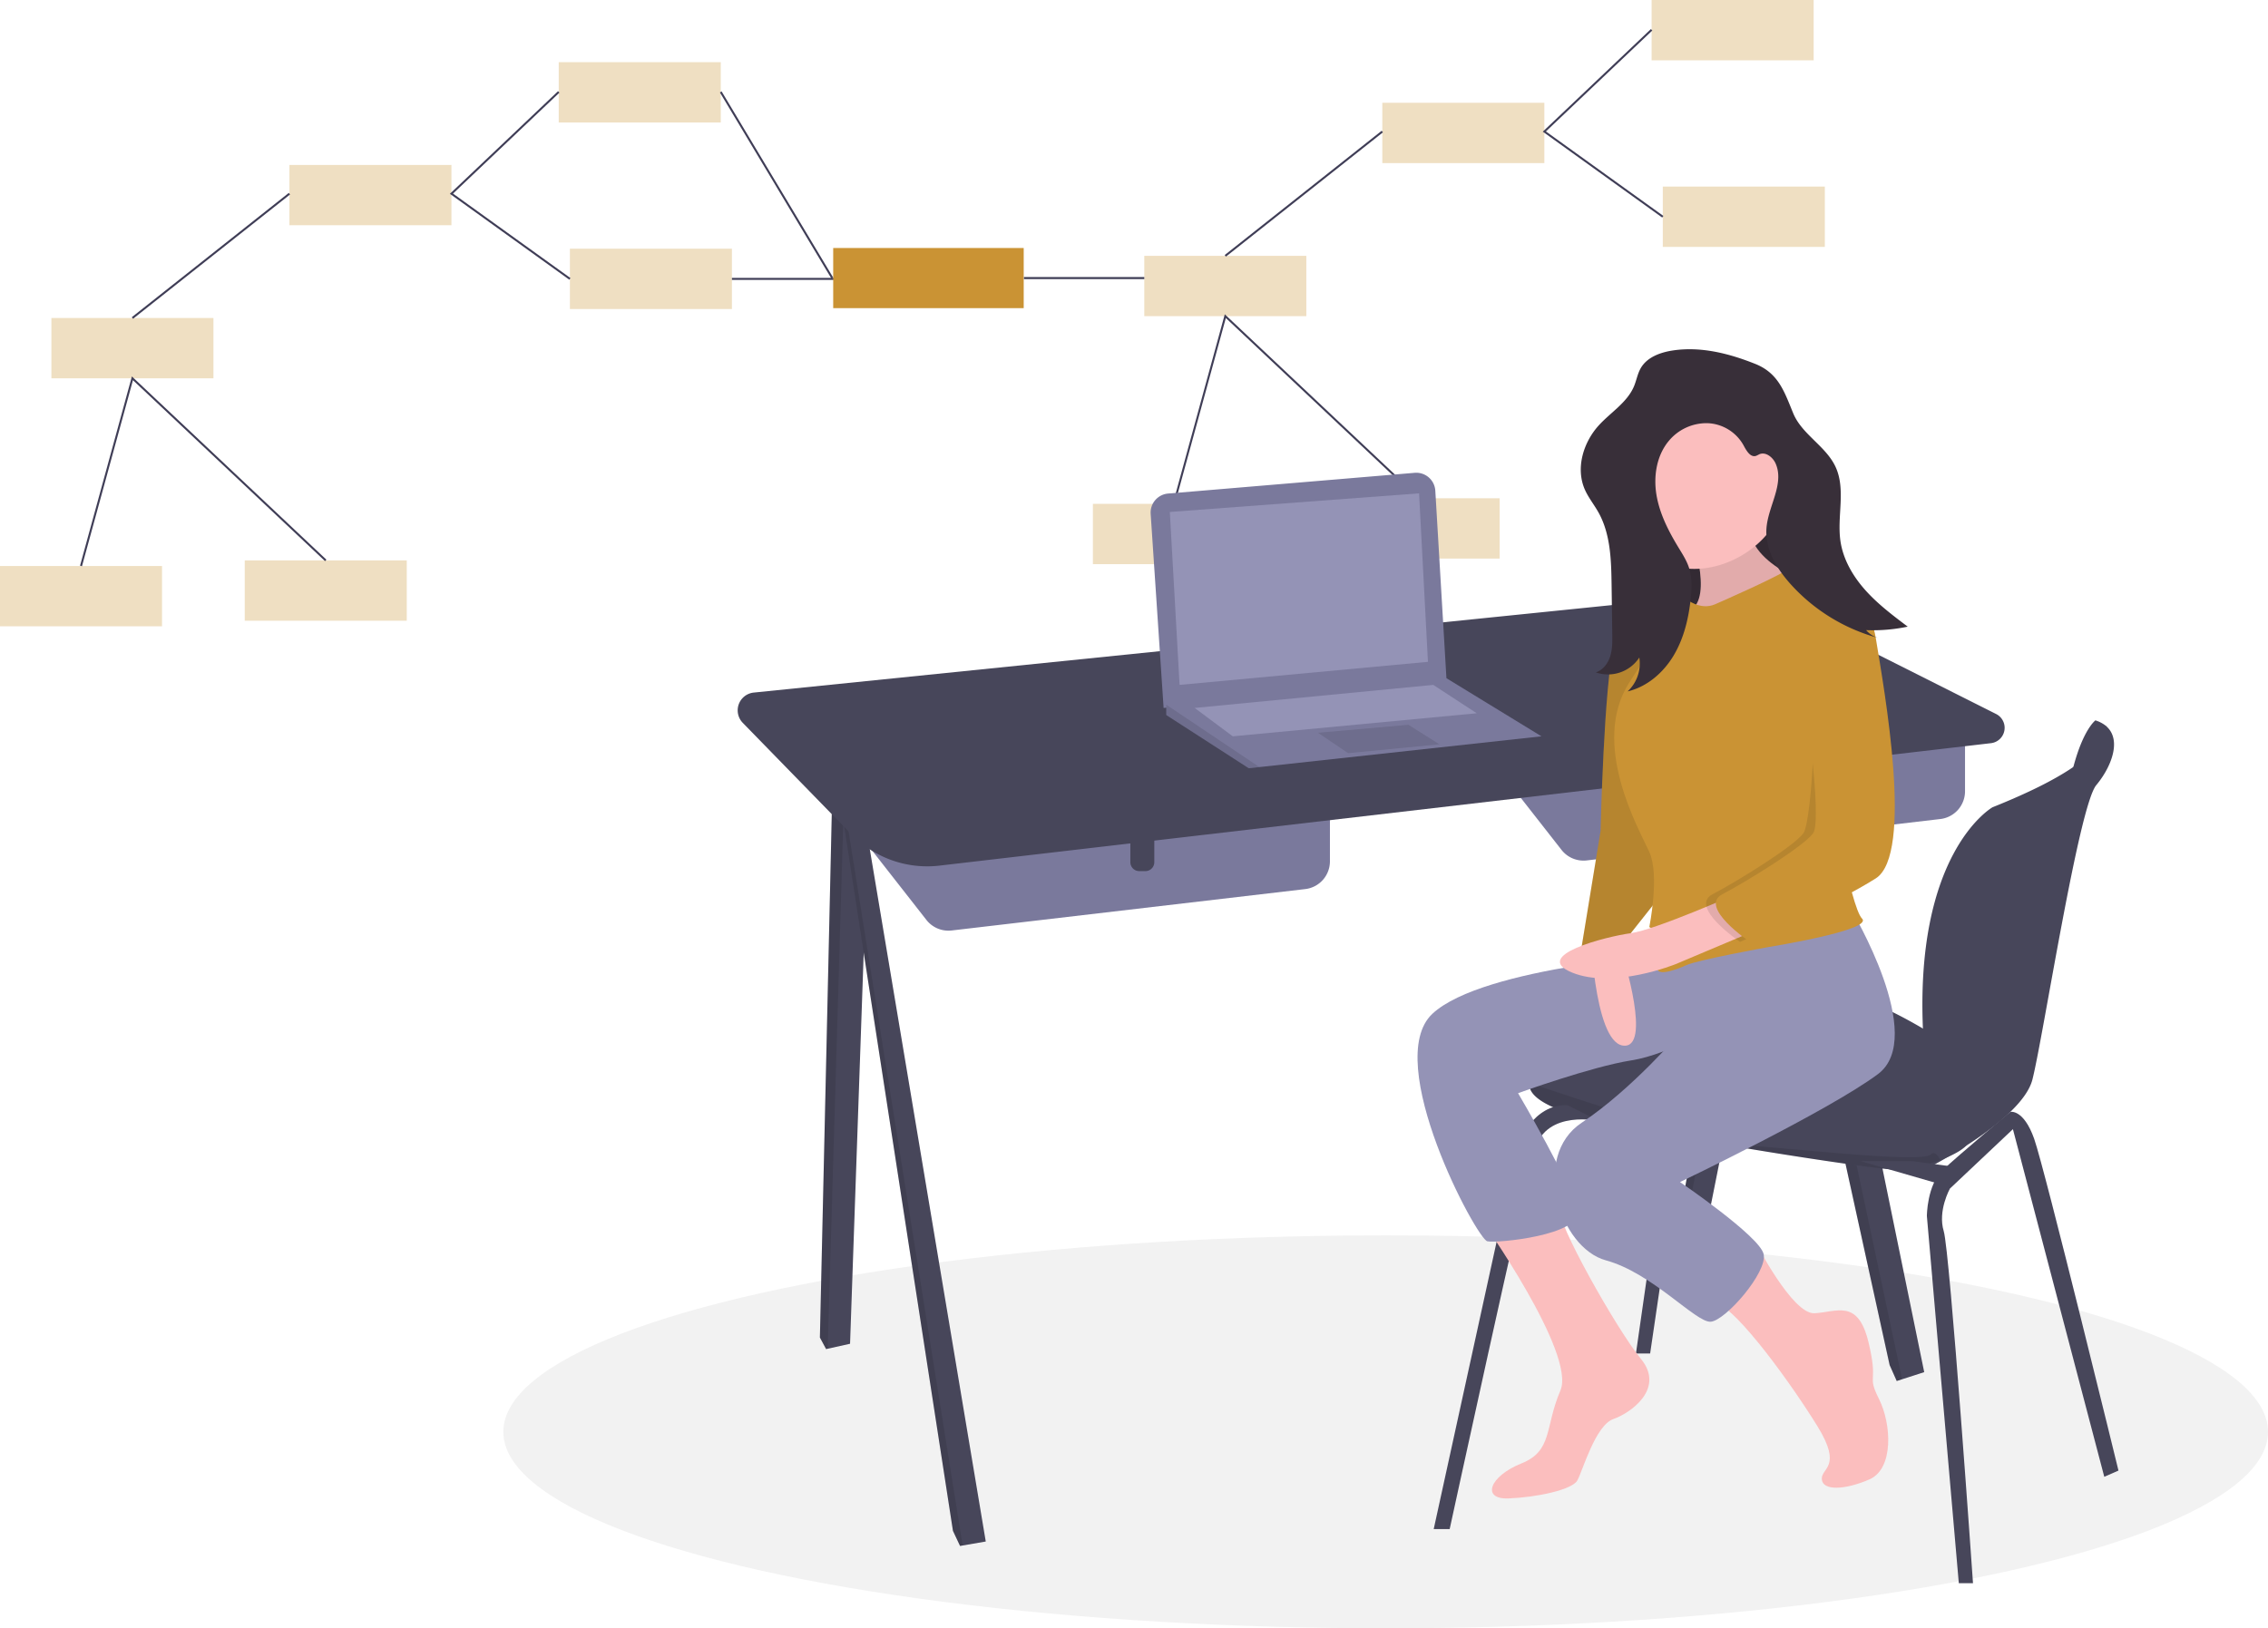<svg id="e87ddc62-7528-42a5-8b37-f74ed0351019" data-name="Layer 1" xmlns="http://www.w3.org/2000/svg" width="1131" height="812.206"><path fill="#ca9334" opacity=".3" d="M689.328 51.267h80.802v30.092h-80.802zM823.626 0h80.802v30.092h-80.802zm5.572 93.061H910v30.092h-80.802zm-258.564 34.55h80.802v30.092h-80.802zM545 251.321h80.802v30.092H545zm122.038-2.787h80.802v30.092h-80.802z"/><path fill="none" stroke="#3f3d56" stroke-miterlimit="10" d="M823.626 14.856l-53.496 50.76 59.068 42.491m-139.87-42.491l-78.294 61.995m-25.633 123.686l25.633-93.595 96.405 90.832"/><path fill="#ca9334" opacity=".3" d="M144.328 82.267h80.802v30.092h-80.802zM278.626 31h80.802v30.092h-80.802zm5.572 93.061H365v30.092h-80.802zm-258.564 34.55h80.802v30.092H25.634zM0 282.321h80.802v30.092H0zm122.038-2.787h80.802v30.092h-80.802z"/><path fill="none" stroke="#3f3d56" stroke-miterlimit="10" d="M278.626 45.856l-53.496 50.76 59.068 42.491m-139.87-42.491l-78.294 61.995M40.401 282.297l25.633-93.595 96.405 90.832M365 139.107h91.634"/><path fill="#ca9334" d="M415.5 123.706h95v30h-95z"/><path fill="none" stroke="#3f3d56" stroke-miterlimit="10" d="M510.623 138.706h60.011m-155.589 0l-55.618-92.85"/><ellipse cx="691" cy="714.206" rx="440" ry="98" fill="#f2f2f2"/><path fill="#47465a" d="M894.984 391.611l-42.906 214.971h-9.288l-1.022-1.588-2.959-4.604 37.155-200.818 5.64-2.362 13.38-5.599z"/><path opacity=".1" d="M881.604 397.21l-39.836 207.784-2.959-4.604 37.155-200.818 5.64-2.362z"/><path fill="#47465a" d="M959.564 684.432l-11.031 3.556-2.681.867-3.539-7.962-60.709-276.933 6.312-1.415 13.261-2.973 58.387 284.86z"/><path opacity=".1" d="M948.533 687.988l-2.681.867-3.539-7.962-60.709-276.933 6.312-1.415 60.617 285.443z"/><path fill="#47465a" d="M433.636 391.611l-9.731 278.666-11.152 2.477-.791.177-3.097-5.75 6.193-272.917 5.958-.849 12.62-1.804z"/><path opacity=".1" d="M421.016 393.415l-8.263 279.339-.791.177-3.097-5.75 6.193-272.917 5.958-.849z"/><path fill="#47465a" d="M491.581 768.917l-11.536 1.99-1.292.221-3.538-7.519-56.176-364.037 1.619-.491 8.555-2.605 62.368 372.441z"/><path opacity=".1" d="M480.045 770.907l-1.292.221-3.538-7.519-56.176-364.037 1.619-.491 59.387 371.826z"/><path d="M770.246 412.949l42.951 54.882a13.928 13.928 0 0012.589 5.25l176.318-20.65a13.928 13.928 0 0012.307-13.834V397.91z" transform="translate(-34.5 -43.897)" fill="#7a799c"/><path d="M880.388 377.898h11.942v17.237a4.438 4.438 0 01-4.437 4.437h-3.068a4.438 4.438 0 01-4.438-4.437v-17.237z" fill="#47465a"/><path d="M453.539 447.893l42.951 54.882a13.928 13.928 0 0012.589 5.25l176.317-20.65a13.928 13.928 0 0012.308-13.834v-40.688z" transform="translate(-34.5 -43.897)" fill="#7a799c"/><path d="M563.68 412.842h11.943v17.237a4.438 4.438 0 01-4.437 4.437h-3.068a4.438 4.438 0 01-4.438-4.437v-17.237z" fill="#47465a"/><path d="M502.885 475.688l524.46-61.09a7.713 7.713 0 002.577-14.549l-93.817-47.182a108.587 108.587 0 00-59.803-11.017L410.36 389.36a8.918 8.918 0 00-5.458 15.095l54.259 55.668a52.673 52.673 0 0043.724 15.565zm582.159-69.37l-5.61-3.1s-6.057 4.458-10.99 23.24 9.22.203 9.22.203l6.193-12.828zm-60.017 172.062s-5.75 26.982-8.404 34.501c-1.3 3.68-7.582 7.046-14.544 9.62a97.379 97.379 0 01-19.073 4.977c-7.52.885-103.947-14.155-150.834-24.328-31.587-6.852-35.67-14.712-34.97-19.109a6.38 6.38 0 011.795-3.45s46.445-31.405 62.811-46.444 48.656-3.097 84.042 3.096 79.177 41.137 79.177 41.137z" transform="translate(-34.5 -43.897)" fill="#47465a"/><path d="M1079.434 403.217s21.674 14.155-51.31 43.349c0 0-39.67 22.366-34.506 114.503a25.27 25.27 0 003.673 11.702c7.53 12.385 23.667 43.737-3.227 47.63v7.077s48.656-24.328 53.964-45.117 23.001-136.238 31.848-146.853 14.597-27.425-.442-32.29z" transform="translate(-34.5 -43.897)" fill="#47465a"/><path d="M1002.08 622.502a97.379 97.379 0 01-19.074 4.976c-7.52.885-103.947-14.155-150.834-24.328-31.587-6.852-35.67-14.712-34.97-19.109 20.762 7.1 88.182 29.632 112.378 31.494 28.75 2.212 83.68 8.36 87.842 4.18 1.6-1.61 3.242.089 4.657 2.787z" transform="translate(-34.5 -43.897)" opacity=".1"/><path d="M749.457 806.621l42.02-191.97s7.52-20.348 24.771-19.463l15.924 7.962s-26.54-6.193-32.29 14.155S757.42 806.62 757.42 806.62z" transform="translate(-34.5 -43.897)" fill="#47465a"/><path fill="#47465a" d="M815.808 675.143l16.808-117.217h7.52l-17.251 117.217h-7.077z"/><path d="M1011.315 833.603L995.391 650.48s0-15.481 7.962-23.001 33.665-28.97 33.665-28.97 6.587-1.55 11.895 13.488 42.021 165.431 42.021 165.431l-7.077 3.097-45.56-173.393-31.405 29.636s-6.193 11.058-3.096 21.232 14.596 175.604 14.596 175.604z" transform="translate(-34.5 -43.897)" fill="#47465a"/><path fill="#47465a" d="M927.717 579.158l39.809 11.5 8.847-8.404-23.001-3.096h-25.655z"/><path d="M608.313 300.201l6.455 96.824 141.102-13.712-5.614-94.65a9.52 9.52 0 00-10.301-8.922l-122.942 10.34a9.52 9.52 0 00-8.7 10.12z" transform="translate(-34.5 -43.897)" fill="#7a799c"/><path fill="#7a799c" d="M768.7 367.282l-140.661 15.345-5.308.579-41.136-26.539v-5.751l139.775-12.588 47.33 28.954z"/><path opacity=".1" d="M628.039 382.627l-5.308.579-41.136-26.539v-5.149l46.444 31.109z"/><path fill="#9493b6" d="M583.364 255.373l4.866 86.254 123.852-11.5-4.424-84.043-124.294 9.289z"/><path opacity=".1" d="M657.233 365.513l15.039 10.174 45.56-4.424-15.482-9.731-45.117 3.981z"/><path fill="#9493b6" d="M595.749 353.128l19.02 14.154 121.641-11.5-21.674-14.155-118.987 11.501z"/><path fill="#382f39" d="M811.605 222.42h89.793v89.793h-89.793z"/><path opacity=".1" d="M811.605 222.42h89.793v89.793h-89.793z"/><path d="M877.029 307.87s12.667 34.307 0 40.64 45.39 0 45.39 0l16.36-13.195s-36.944-10.555-31.666-34.833-30.084 7.389-30.084 7.389z" transform="translate(-34.5 -43.897)" fill="#fbbebe"/><path d="M877.029 307.87s12.667 34.307 0 40.64 45.39 0 45.39 0l16.36-13.195s-36.944-10.555-31.666-34.833-30.084 7.389-30.084 7.389z" transform="translate(-34.5 -43.897)" opacity=".1"/><path d="M773.056 651.986s47.5 67.028 39.583 85.5-3.694 30.084-19.528 36.418-20.055 17.944-6.333 17.417 31.667-4.223 34.306-8.973 8.972-27.444 17.945-30.611 25.861-15.306 13.722-30.084-42.725-69.21-40.363-74.717-39.332 5.05-39.332 5.05z" transform="translate(-34.5 -43.897)" fill="#fbbebe"/><path d="M872.279 519.512s-98.168 6.333-123.501 30.084 22.166 112.418 27.444 113.473 46.445-3.167 44.862-14.778-29.556-59.112-29.556-59.112 36.417-13.194 56.473-16.36 42.223-17.945 42.223-17.945z" transform="translate(-34.5 -43.897)" fill="#9493b6"/><path d="M827.417 504.734s1.584 58.584 16.362 60.695 0-44.861 0-44.861l-.528-17.945z" transform="translate(-34.5 -43.897)" fill="#fbbebe"/><path d="M872.279 351.149s-27.445-7.917-32.723 13.195-6.86 93.945-6.86 93.945l-9.5 58.056s17.416-5.278 21.11-2.639l22.167-27.972z" transform="translate(-34.5 -43.897)" fill="#ca9334"/><path d="M872.279 351.149s-27.445-7.917-32.723 13.195-6.86 93.945-6.86 93.945l-9.5 58.056s17.416-5.278 21.11-2.639l22.167-27.972z" transform="translate(-34.5 -43.897)" opacity=".1"/><path d="M909.78 663.225s18.444 36.261 29.528 35.733 21.639-7.389 26.917 14.25-1.056 15.834 5.277 28.501 7.39 34.834-4.75 40.112-23.222 5.805-23.75 0 10.556-5.806-2.111-26.39-39.584-58.056-50.667-61.75 19.555-30.456 19.555-30.456z" transform="translate(-34.5 -43.897)" fill="#fbbebe"/><path d="M957.78 497.873s38 63.334 13.195 81.806-98.696 53.834-98.696 53.834 39.584 26.917 41.695 35.89-19 33.25-26.39 33.778-29.027-24.278-52.25-30.612-37.472-51.722-12.139-68.612 49.084-44.861 49.084-44.861l-7.385-40.634z" transform="translate(-34.5 -43.897)" fill="#9493b6"/><path d="M924.84 286.664c0 22.444-22.991 40.999-45.436 40.999a40.64 40.64 0 110-81.28c22.445 0 45.436 17.836 45.436 40.281z" transform="translate(-34.5 -43.897)" fill="#fbbebe"/><path d="M889.696 345.343s36.417-15.833 36.417-17.944 21.111 4.75 25.861 8.972 7.39 3.695 10.556 12.139-15.833 87.084-15.833 87.084 10.555 60.695 16.36 66.501-46.972 14.25-46.972 14.25-34.834 6.334-40.64 8.973-16.36 6.333-14.25 0 11.084-11.084-4.222-19c0 0 5.278-25.862 0-37.473s-29.556-53.834-10.028-84.446 28.5-41.695 28.5-41.695 6.862 5.806 14.25 2.64z" transform="translate(-34.5 -43.897)" fill="#ca9334"/><path d="M901.307 489.428s-41.167 18.26-53.57 19.95-49.876 11.19-29.292 19.634 51.723-4.222 51.723-4.222l43.806-18.473z" transform="translate(-34.5 -43.897)" fill="#fbbebe"/><path d="M945.63 343.724s15.201-7.353 19.423 18.508 19 107.668 0 119.807-62.806 31.667-62.806 31.667-25.861-17.417-13.722-23.75 41.167-24.278 45.39-30.611 8.487-77.027 1.098-88.639 10.616-26.982 10.616-26.982z" transform="translate(-34.5 -43.897)" opacity=".1"/><path d="M944.585 337.427s21.112-1.056 25.334 24.805 19 107.668 0 119.807-62.806 31.667-62.806 31.667-25.862-17.417-13.723-23.75 41.167-24.278 45.39-30.611-3.167-72.307-10.556-83.918 16.361-38 16.361-38z" transform="translate(-34.5 -43.897)" fill="#ca9334"/><path d="M869.394 218.612c-6.48.882-13.43 3.252-16.69 8.92-1.595 2.774-2.11 6.028-3.34 8.982-3.391 8.153-11.628 13.021-17.574 19.548-7.75 8.507-11.599 21.326-7.028 31.887 1.77 4.09 4.644 7.593 6.824 11.48 6.08 10.843 6.405 23.865 6.578 36.296l.34 24.44c.052 3.733.094 7.54-1.03 11.1s-3.633 6.892-7.192 8.016a18.64 18.64 0 0021.708-7.412 19.05 19.05 0 01-5.823 16.899c9.676-2.279 17.79-9.316 22.902-17.842s7.483-18.442 8.545-28.326c.562-5.228.76-10.633-.892-15.625-1.163-3.515-3.192-6.667-5.118-9.83-4.965-8.154-9.437-16.826-11.037-26.238s.006-19.738 6.118-27.072A24.454 24.454 0 01886 254.979a21.503 21.503 0 0117.928 10.975c1.412 2.658 3.421 6.26 6.282 5.326a15.523 15.523 0 001.55-.76c3.19-1.453 6.814 1.412 8.22 4.622 4.438 10.127-3.737 21.182-4.582 32.205-.786 10.255 4.93 19.927 11.765 27.612a90.717 90.717 0 0044.353 27.25 12.45 12.45 0 01-6.434-3.997 84.47 84.47 0 0020.756-1.74c-7.426-5.596-14.904-11.24-21.104-18.17s-11.11-15.316-12.448-24.519c-1.794-12.35 2.806-25.723-2.453-37.04-4.808-10.347-16.732-16.129-21.087-26.674-4.423-10.712-7.29-20.018-19.002-24.68-12.782-5.09-26.54-8.657-40.35-6.777z" transform="translate(-34.5 -43.897)" fill="#382f39"/></svg>